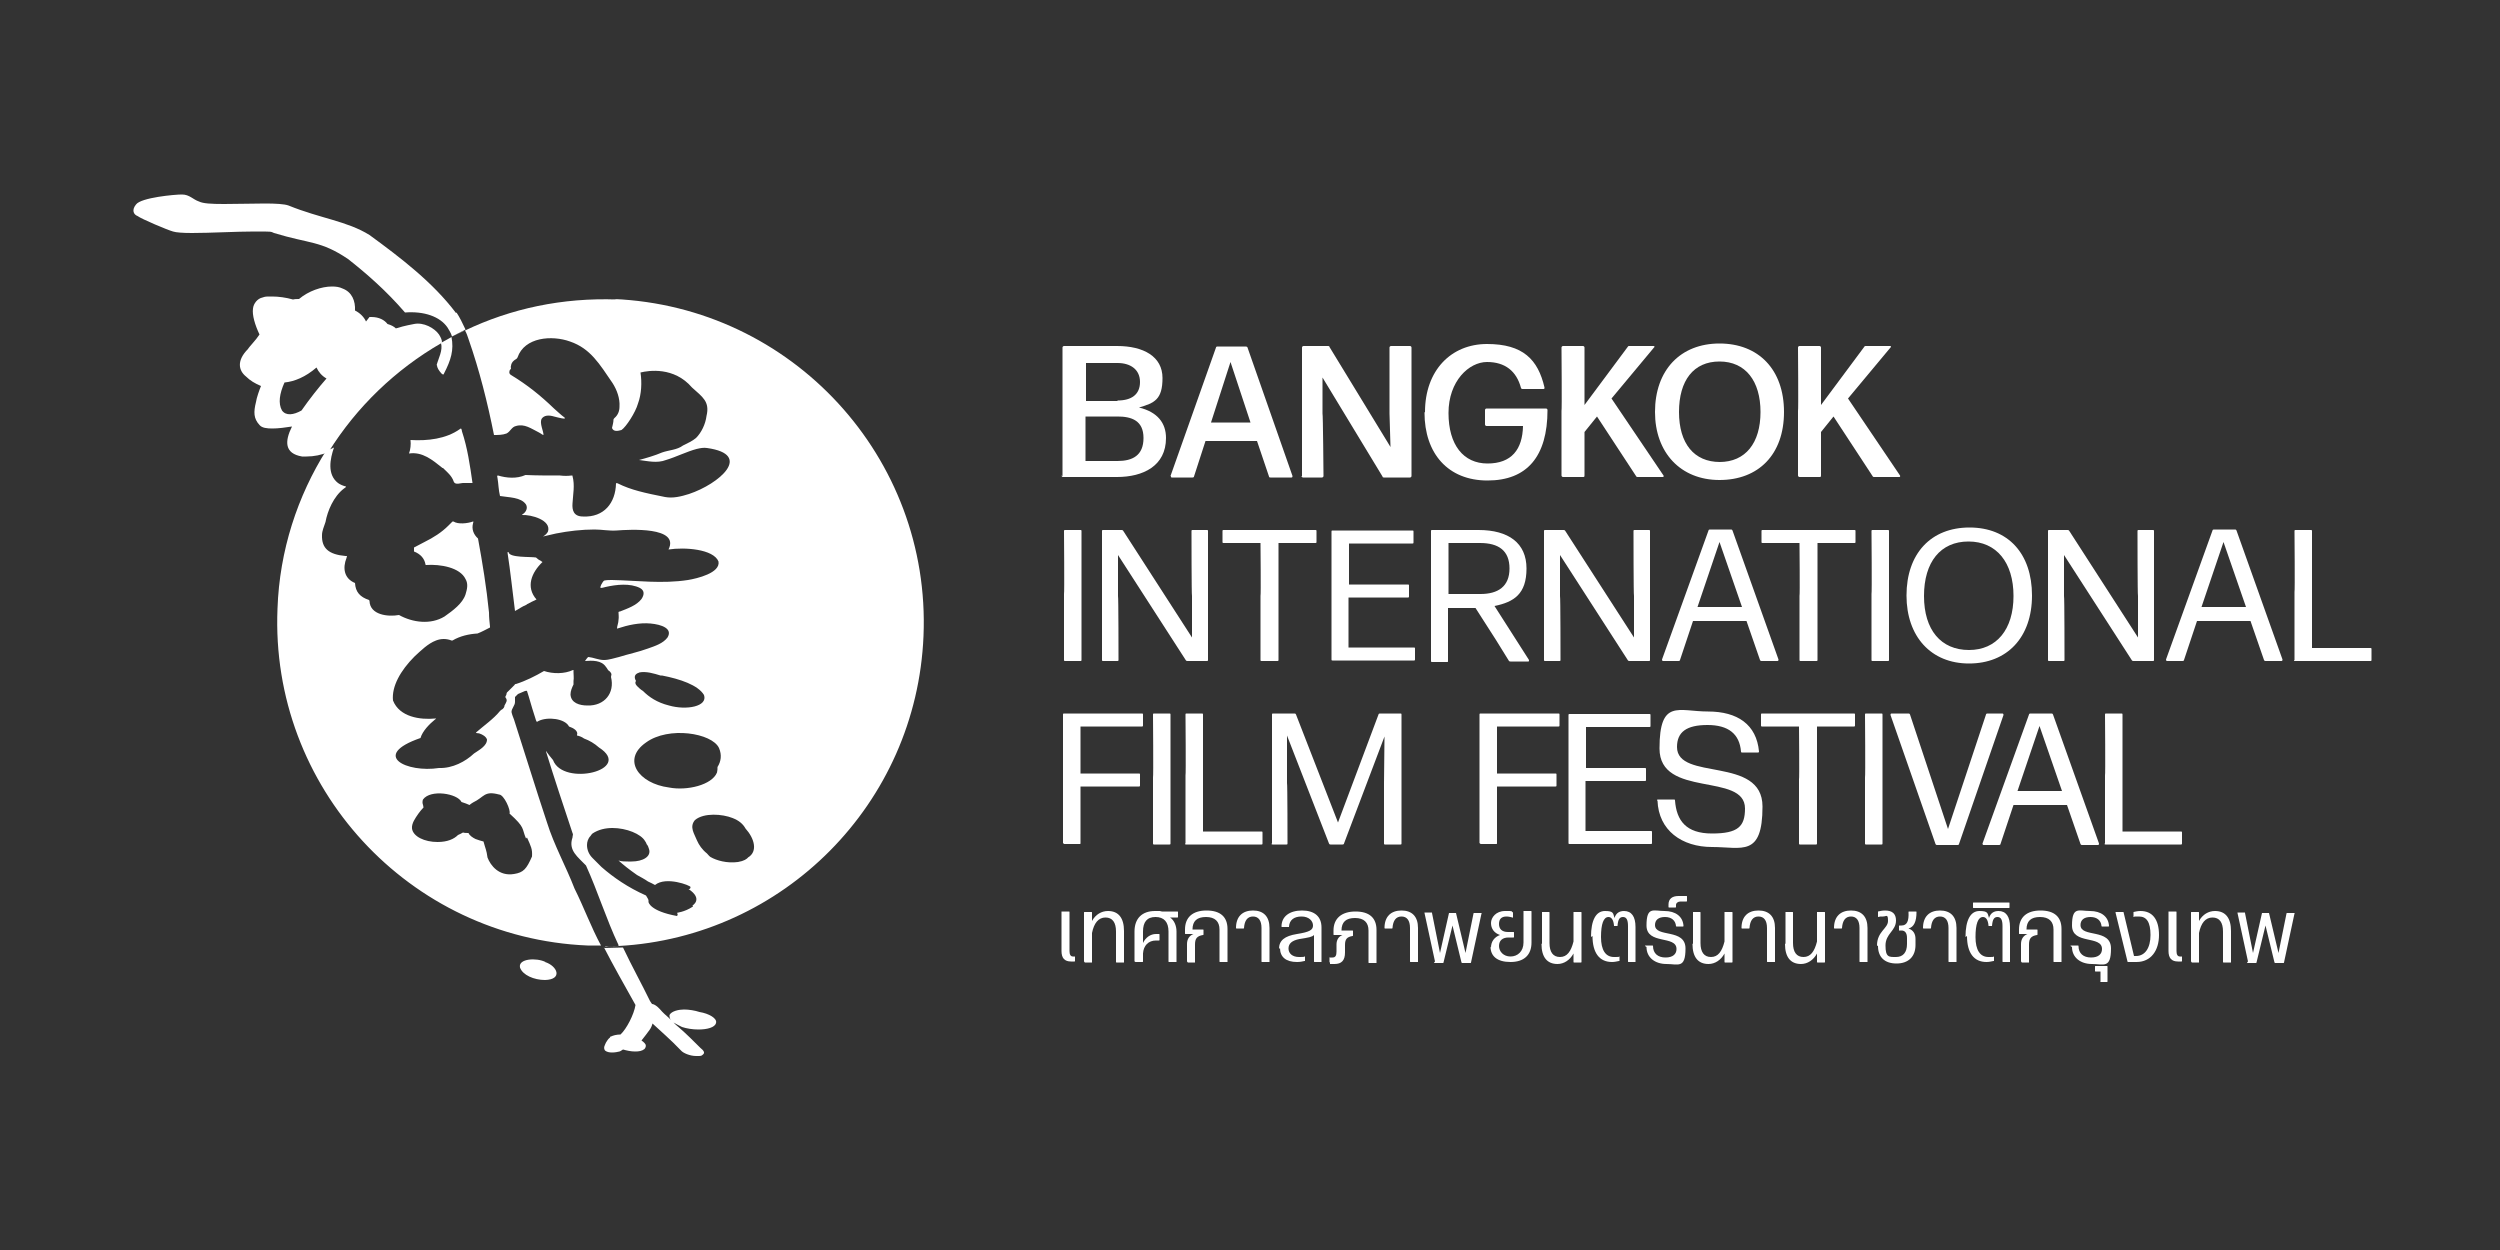<?xml version="1.0" encoding="UTF-8"?>
<svg id="Layer_1" xmlns="http://www.w3.org/2000/svg" version="1.1" viewBox="0 0 500 250">
  <rect x="0" y="0" width="500" height="250" fill="#333333" stroke="none"/>
  <!-- Generator: Adobe Illustrator 29.7.1, SVG Export Plug-In . SVG Version: 2.1.1 Build 8)  -->
  <defs>
    <style>
      .st0 {
        fill: #fff;
      }
    </style>
  </defs>
  <g>
    <path class="st0" d="M109.1,192.4c-1.8-.9-5.5-.7-5.1,1.1.5,1.5,2.8,2.5,5,2.5,3.6-.1,2.5-2.8,0-3.6Z"/>
    <g>
      <path class="st0" d="M88.6,93.6c.8.8,1.7,1.5,2.1,2.6.3,1,1.5.3,2.2.4.5,0,1.1,0,1.6,0-.5-3.5-1-7-2.1-10.3,0-.2-.1-.5-.2-.6,0,0-.1,0-.2.1-2.8,2-6.5,2.4-9.9,2.2h0c.1.9,0,1.9-.3,2.7,2.7-.4,4.7,1.3,6.7,2.9Z"/>
      <path class="st0" d="M87.4,73c0,.6.4,1.1.8,1.6.2.2.5.5.6.1,1.4-2.7,2-4.7,1.5-7.3,0,0,.1,0,.2-.1-.9.5-1.8,1-2.7,1.5.1,0,.3-.2.4-.2.4,1.5-.5,3-.9,4.5Z"/>
      <path class="st0" d="M105.3,120.9c.7-.4,1.4-.7,2-1-2.2-2.5-1-5.4,1.2-7.5,0,0-.2-.1-.3-.2-.4-.2-.7-.4-1-.7-1.1-.2-5.4.1-5.5-1.1h0s-.2,0-.2.1c.6,3.9,1,7.8,1.5,11.7.8-.4,1.2-.8,2.4-1.3Z"/>
      <path class="st0" d="M65.8,90.1s0,0,0,0c0,0,.1-.2.2-.3,0,0-.1.2-.2.3Z"/>
      <path class="st0" d="M123.4,59.9c-10.9-.4-21.2,1.8-30.4,6.2,0,0,0,0,0,0,.3.5.5,1.1.7,1.7,2.2,6.3,3.8,12.7,5.1,19.2.8,0,1.7,0,2.5-.3.8-.4,1-1.3,1.9-1.5,1.7-.5,3,.5,4.6,1.3.4.2.7.5.9.5,0,0,0,0,0,0,0-.8-.8-2.3-.4-3.2.5-.8,1.5-.8,2.5-.5.8.2,2.6.7,2.1.2-.7-.5-1.4-1.2-2.1-1.8-2.7-2.6-5.3-4.7-8.6-6.7-.3-.2-.4-.4-.3-.8,0-.2.3-.4.3-.5,0-.1-.1-.4,0-.5,0-.3.2-.8.6-1.1.2-.2.6-.3.7-.6,1.4-4.1,6.9-4.5,10.5-3.2,4.1,1.4,5.9,4.5,8.5,8.3.9,1.4,1.5,3.1,1.4,4.7,0,.9-.3,1.7-1,2.3,0,0-.2.2-.2.3,0,.6-.2,1.2-.3,1.7.3.8,1.2.6,1.9.4.9-.6,2.8-3.5,3.3-5.3.7-1.9.8-4.2.5-6.2,1.6-.4,6.7-1.2,10.3,3,2.1,1.9,3.6,2.8,2.9,5.7-.2,1.6-1,3.3-2.1,4.4-.7.6-1.8,1.1-2.6,1.5-1.2.9-2.8.9-4.2,1.4-1.4.6-3.1,1.1-4.6,1.5,1.7.2,3.6.7,5.4,0,2-.6,4.2-1.7,6.1-2.2.8-.2,1.5-.3,2.1-.2,9.3,1.3,2.4,7.2-3.6,9.2-1.6.5-3.2.9-4.8.6-4-.8-6.8-1.4-9.4-2.7-.1,0-.3-.2-.4,0-.1,3.9-2.4,6.8-6.6,6.6-1.9,0-2.2-1.3-2.1-2.6.1-1.9.5-3.6,0-5.5,0-.1,0-.1-.2-.1-.7.1-1.5.1-2.3,0-2.3,0-4.7,0-6.9-.1-1.8.8-3.8.6-5.5.1-.3,0-.1.3-.1.5.2,1.2.2,2.4.5,3.6,1.7.3,4.2.2,5.2,1.7.4.7,0,1.5-.6,1.9-.1.1-.3.2-.2.2,1.8-.1,5.9,1,5.2,3.3-.2.4-.5.7-1,1,0,0-.1,0,0,0,.8-.2,1.7-.4,2.6-.6,2.5-.5,5.2-.8,7.7-.8,1.5,0,2.9.3,4.4.2,2.6-.2,12.7-.8,10.4,3.8,3.2-.5,9-.1,10,2.4.4,2.3-4.3,3.4-6.1,3.7-5.2.8-10.2.1-15.2,0-.5,0-1,0-1.5.1-.1,0-.3.2-.4.4-.2.3-.3.5-.4.8,0,0,0,.2,0,.3.2,0,.7-.1,1-.2,2.2-.5,4.9-.8,6.9.2.9.5.9,1.3.3,2.2-1,1.3-2.8,1.9-4.3,2.5-.1,0-.2,0-.3.1,0,.5.1,1,0,1.6,0,.6-.3,1.2-.3,1.7h.1c2.1-.7,4.4-1.2,6.6-1,2.2.2,4.5,1,3.4,2.8-.9,1.2-2.5,1.7-3.9,2.2-1.9.7-3.9,1.1-5.8,1.7-.9.2-2,.6-3,.6-1.1,0-2.1-.5-3.1-.6-.2,0-.6.7-.7.8,1.4-.1,3.3-.2,4.2,1.2.2.2.3.5.5.7.2.1.4.3.5.5.2.3,0,.5,0,.8.8,3.2-1.3,5.8-4.7,5.7-1.6,0-3.3-.5-3.4-2.2,0-.7.3-1.4.6-2,0-.2,0-.5,0-.7.1-.6,0-1.2,0-1.8,0-.1,0-.3,0-.4,0,0,0,0-.1,0-1.7.8-4,.8-5.8.2-1.7,1-3.7,2-5.6,2.6-.2,0-.2,0-.3.2-.3.3-.9.9-1.2,1.2-.2.2-.4.3-.4.6,0,.3-.3.4-.2.7.5.6.1,1-.2,1.6,0,.3-.2.6-.5.8-.1,0-.3.2-.4.3-1.3,1.6-3.2,2.9-4.8,4.3,0,.2.5.1.7.2.6.2,1.3.6,1.5,1.2,0,1.3-1.6,2.1-2.6,2.8-1.7,1.6-4.3,3-7,2.9-6.4,1-13.8-2.5-3.7-6,.4-1.4,1.8-2.8,2.9-3.7.1-.1.4-.2.1-.2-3.1.3-7.2-.3-8.5-3.6-.3-2.8,1.5-6,4.3-8.8,1.3-1.2,2.7-2.6,4.3-3.2,1-.4,2.1-.4,3.1,0,0,0,.1,0,.2,0,1.5-.9,3.3-1.3,5-1.4.8-.3,1.7-.8,2.5-1.2,0,0,0-.1,0-.2-.1-.9-.2-1.8-.2-2.8-.5-5-1.3-9.9-2.2-14.8-.9-.8-1.3-1.9-1-3,0-.2.2-.4,0-.4-1.1.4-3,.6-3.9,0,0,0-.1,0-.2,0-.2.2-.5.5-.8.8-1.4,1.4-3,2.4-4.8,3.3-.7.4-1.4.7-2.1,1.1,0,0,0,.3,0,.4,0,.1,0,.3,0,.4,1.3.5,2.1,1.4,2.3,2.6,0,0,0,.1.1.1,2.9-.2,6.8.5,7.9,2.8.6,1,.3,2.1,0,3.1-.6,1.8-2.5,3.2-4.2,4.4-2.8,1.7-6.4,1.2-9.1-.3-2.2.4-5.8,0-5.9-2.8,0,0,0-.1-.1-.2-1.8-.6-2.7-1.6-2.8-3.4-2.2-.9-2.5-3-1.7-5,0-.1.1-.3.1-.4-.1,0-.2,0-.3,0-3.3-.3-4.8-1.5-4.7-4.2,0-.8.4-1.7.7-2.6.4-2.2,1.6-5.1,3.7-6.7.1-.1.4-.2.4-.4-.5-.1-1.2-.4-1.6-.7h0c-2.2-1.7-1.6-4.8-.8-7.1,0,0,0,0,0,0-.4.2-.8.4-1.2.5-.1,0-.4.2-.3,0-5.8,9.2-9.4,20.1-9.8,31.7-1.5,35.7,26.3,65.9,62,67.4,1,0,2.1,0,3.1,0-.1,0-.2,0-.4,0-2-3.7-3.4-7.6-5.3-11.4-1.7-4.4-4.1-8.7-5.5-13.2-2.3-6.9-4.4-13.8-6.6-20.6-.2-.5-.4-1-.5-1.5,0-.7.7-1.3.7-2,0-.3,0-.7,0-1,.1-.1.5-.5.6-.6.4-.2,1-.4,1.4-.6.2,0,.3-.1.4,0,.5,1.5.9,3.1,1.4,4.6.2.5.3,1.1.5,1.5.1.1.3,0,.4-.1,1.8-.9,5.3-.5,6.1,1.1.9.3,1.9.9,1.6,1.7,0,0,0,0,0,.1.5.1,1,.3,1.4.6,1.1.4,2.1,1,3,1.8,7,4.5-7.2,7.9-9.2,2.5-.5-.6-1-1.2-1.4-1.8,0,0,0,0,0,0,0,0,0,0,0,.1,1.7,5.5,3.5,10.9,5.3,16.3.2.3,0,.5,0,.9-.9,2.6,1.1,3.9,2.7,5.6h0c2.4,5.3,4,10.6,6.5,15.9,0,0,0,.2,0,.2,32.9-1.8,59.6-28.4,61-62,1.5-35.7-26.3-65.9-62-67.4ZM105.4,167.5c.8,1.8,1.1,2.3,1,3.8-1.1,2.5-1.7,3.2-3.6,3.5-3,.5-4.7-1.7-5.3-3.3-.2-1.5-.4-1.7-.8-3.2-.5-.1-1-.3-1.6-.5-.6-.3-1.2-.7-1.4-1.2-.4,0-.8,0-1.1-.1-.3.2-.6.3-1,.5-.8.8-2.1,1.4-4.1,1.4-2.6,0-4.9-1.1-5.1-2.7-.1-1,.6-2,1.3-3,.3-.4.6-.8,1-1.2,0-.2-.1-.5-.2-.9,0-.2,0-.5.1-.7,1.5-2.1,6.9-1.2,7.7.5.6.2,1.2.4,1.6.6.2-.2.4-.3.7-.5,2.3-1.1,2.2-2.4,5.2-1.6,1,0,2.4,3.2,2.1,3.8,3.2,2.9,2.4,2.9,3.3,5ZM143.8,149.6c.6,1.4.4,2.7-.3,3.8,0,.4,0,.7-.1,1.1-1,2.5-6,3.7-9.6,3-6.1-.8-9.5-5.6-4.6-9,4.5-3.3,13.2-1.9,14.6,1.1ZM127.8,134.5c1.4-.3,3,.2,4.3.6,0,0,.2,0,.3,0,3.6.7,7.2,1.9,8.4,3.9.8,2.3-3.5,3.1-7,2.1-2.4-.6-4-1.7-5.2-2.9-.5-.3-.9-.7-1.2-1-.4-.4-.4-.8-.2-1-.4-.7-.4-1.4.7-1.7ZM138.6,181.3c-1.8,1.2-3.3,1.2-3.2,1.3.3.3,0,.6,0,.6-5.5-1-5.7-2.8-5.7-2.8v-.3c0-.2-.2-.5-.5-1,0,0,0,0,0,0-3.6-1.6-6.5-3.6-8.9-5.7,0,0-1-1-1.8-1.8-.7-.7-1.1-1.6-1.1-2.6,0-.6.2-1.3.7-1.8.1-.2.3-.4.4-.5,1.2-.8,2.6-1.1,4-1.1,2.8,0,5.7,1.2,6.5,2.6.1.2.3.4.3.6.3.3.4.7.5,1,.5,1.5-1.2,2.5-3.5,2.5s-.3,0-.4,0c-.1,0-.2,0-.3,0-.6,0-1.3,0-1.9-.2,1,.9,2,1.7,3.7,2.9.7.4,1.5.8,2.2,1.3.5.2,1,.5,1.4.7,2.2-1.8,7.1.1,7.1.4,0,.5-.4.4-.4.4,3,2,.8,3.3.8,3.3ZM149.7,171.4c-.3.4-.9.8-2.1,1-2.2.3-4.3-.3-5.5-1-.3-.2-.5-.5-.7-.7-1-.8-1.6-1.7-2-2.6-.5-1.3-1.6-2.7-.4-4.1,1.8-1.5,5.5-1.2,7.5-.4,1.3.5,2.1,1.2,2.6,2.1,1.8,2,2.5,4.6.5,5.8Z"/>
      <path class="st0" d="M92.6,66.2c-.7.4-1.4.7-2.1,1.1.8-.4,1.6-.8,2.4-1.2,0,0-.2,0-.3.1Z"/>
      <path class="st0" d="M87.9,68.7c-1,.5-2,1.2-3,1.8-6.6,4.4-12.3,9.9-16.9,16.3-.7,1-1.4,2-2,3,5.5-8.7,13-15.9,21.9-21.2Z"/>
      <path class="st0" d="M121.1,189.3c1,.1,2.1,0,3.1,0,0,0,.1,0,.1,0,0,0,0,0,0,0-1.1,0-2.2,0-3.3.1Z"/>
    </g>
    <path class="st0" d="M88.4,68.5c0-.6-.3-1.1-.6-1.6-.9-1.3-3.1-2.5-5-2.1,0,0-2.2.4-3.3.8,0,0-.2,0-.3.1-.4-.4-1-.7-1.7-.9-.6-.8-1.7-1.4-3.2-1.4s-.2,0-.4,0c0,0-.7.9-.7.9-.4-.9-1.2-1.7-2.2-2.2.1-1.9-.6-3.7-2.5-4.4-.6-.3-1.3-.4-2.1-.4-2.1,0-4.7.9-6.6,2.5-.4,0-.8,0-1.2.1-1.4-.4-2.9-.6-4.2-.6s-1.3,0-1.9.2c-1,.2-1.8,1.2-1.9,2.2-.2,1.3.4,3.3,1.3,5.2-.4.6-.8,1.1-1.5,1.9,0,0-.8.9-.8,1-2.3,2.3-1.9,4.3-.4,5.5.8.8,1.8,1.4,3,1.9-.3.7-.9,2.4-1,3.2-.5,2-.5,3.3.7,4.6.5.6,1.5.7,2.6.7s2.7-.2,3.9-.4c-1.5,3-1.5,5.4,2,6,.3,0,.6,0,.9,0,1.5,0,3-.3,4.4-.9,5.6-9,13.4-16.5,22.6-21.8ZM60.3,82.1c-1.6.9-3.1,1.1-3.9,0-.8-1.4-.5-3.4.5-5.6,2-.2,4.2-1.1,6.4-3,.4.9,1.1,1.7,2,2.2-1.5,1.7-3.4,4.1-5,6.4Z"/>
    <path class="st0" d="M91.2,62.6c-4.6-6.1-11-11-17.3-15.6-4.5-2.8-9.8-3.3-16.2-5.9-.8-.3-2.6-.4-4.7-.4s-5.6.1-8.2.1-4.2-.1-5-.5c-1.2-.4-1.9-1.4-3.4-1.4h-.1c-1.3,0-8.1.6-9.1,2-.9,1.1-.5,2,.3,2.3.8.6,6,2.8,7.1,3.1.6.2,2,.3,3.8.3,3.6,0,8.9-.3,12.5-.3s3.2,0,3.9.3c7.2,2.2,9.3,1.5,14.8,5.2,3.7,2.9,7.7,6.4,11.4,10.7,3.8-.3,7,.8,8.5,3,.3.5.7,1.1.9,1.8.9-.5,1.8-.9,2.7-1.4-.6-1.3-1.2-2.5-1.8-3.4Z"/>
    <path class="st0" d="M120.7,189.3c2,3.9,4,7.4,6.4,11.7-.3,1.9-1.8,4.8-3,5.9h0c-.8,0-1.5.2-1.9.4,0,0,0,0,0,0,0,0,0,0,0,0,0,0,0,0-.1,0,0,0-.1.1-.1.2-.4.3-.6.7-.8,1-.2.5-.6,1-.2,1.6.7.6,2.1.4,2.9.2.3-.1.5-.3.7-.4.7.2,1.6.4,2.4.4s1.4-.1,1.9-.5c.4-.5.3-.9,0-1.2,0,0,0,0,0,0,0,0,0,0,0,0-.2-.2-.3-.3-.6-.5.5-.6,1.3-1.7,1.6-2.1.3-.4.5-.9.6-1.3,1.7,1.6,3.5,3.1,5.7,5.4.4.5,1.8,1.1,3,1.1s1,0,1.4-.3c.5-.4,0-.9-.5-1.3-1.4-1.4-2.8-2.8-4.3-4.1-.5-.4-.8-.7-1.1-1,.5.3,1.1.6,1.7.9.9.3,2.1.5,3.3.5,1.7,0,3.3-.4,3.5-1.3,0,0,0,0,0,0,0,0,0,0,0,0,.3-.9-1.4-1.9-3.3-2.2-.9-.3-2.1-.5-3.1-.5s-2.5.3-2.9,1.1c0,.3,0,.7.3,1-.3-.3-.7-.7-1.3-1.2-.7-.6-1.1-1.4-2.1-1.9-.1,0-.2-.1-.4-.1-.1-.2-.3-.4-.4-.6-1.6-3.3-3.6-6.9-5.4-10.7-1.2,0-2.5.1-3.7.1Z"/>
  </g>
  <g>
    <g>
      <path class="st0" d="M212.5,95.2v-13.1c0,0,0-12.6,0-12.6,0-.1.1-.3.3-.3h10.6c5.3,0,9.1,2.1,9.1,6.4s-1.6,5-4.7,5.9c3.7.9,5.4,3.1,5.4,6.1,0,5.6-4.6,7.8-9.8,7.8h-10.8c-.1,0-.3-.1-.3-.3ZM223.5,80.1c2.8,0,4.5-1.2,4.5-3.7s-1.9-3.8-4.5-3.8h-6.3v7.6c0,0,6.3,0,6.3,0ZM217.2,92.2h6.3c3,0,5.2-1.1,5.2-4.6s-2.4-4.3-5.2-4.3h-6.4v8.9Z"/>
      <path class="st0" d="M234.1,95.2l9.1-25.7c0-.1.1-.2.3-.2h5.7c.1,0,.3.1.3.2l9,25.7c0,.1,0,.3-.2.3h-4.2c-.1,0-.3,0-.3-.2l-2.4-7.1h-10.3l-2.3,7.1c0,.1-.1.2-.3.2h-4.1c-.2,0-.3-.1-.2-.3ZM250.1,84.5l-4-12.1-3.9,12.1h7.9Z"/>
      <path class="st0" d="M260.4,95.2v-13c0,0,0-12.7,0-12.7,0-.1.1-.3.3-.3h4.9c.1,0,.3,0,.3.2l12.2,20-.2-6.7v-13.2c0-.1.1-.3.3-.3h3.8c.1,0,.3.1.3.3v12.7c0,0,0,13,0,13,0,.1-.1.3-.3.3h-5.2c-.1,0-.3,0-.3-.2l-12-19.8v7.2c.1,0,.2,12.5.2,12.5,0,.1-.1.3-.3.3h-3.8c-.1,0-.3-.1-.3-.3Z"/>
      <path class="st0" d="M285,82.4c0-8.3,5.2-13.6,12.4-13.6s10.2,3.1,11.5,8.7c0,.2,0,.3-.2.3h-4.2c-.1,0-.2,0-.3-.2-.9-3.4-3.2-5.2-6.8-5.2s-7.7,3.8-7.7,10.2,3,10.1,7.8,10.1,7-2.8,7.1-7.5h-7.3c-.1,0-.3-.1-.3-.3v-2.9c0-.1.1-.3.3-.3h11.9c.1,0,.3.1.3.3,0,9.3-4.1,14.1-12,14.1s-12.6-5.4-12.6-13.6Z"/>
      <path class="st0" d="M312.3,95.2v-13c.1,0,0-12.7,0-12.7,0-.1.1-.3.3-.3h4c.1,0,.3.1.3.3v11.5s8.7-11.7,8.7-11.7c0-.1.2-.1.3-.1h4.8c.2,0,.3.2.1.3l-8.5,10.2,10.4,15.4c.1.1,0,.3-.1.3h-5.1c-.1,0-.2,0-.3-.2l-7.8-11.9-2.5,3.1v8.7c0,.1,0,.3-.2.3h-4.1c-.1,0-.3-.1-.3-.3Z"/>
      <path class="st0" d="M331,82.4c0-8.4,5.1-13.7,12.9-13.7s12.9,5.2,12.9,13.7-5.1,13.6-12.9,13.6-12.9-5.5-12.9-13.6ZM343.9,92.4c5.2,0,8.2-3.8,8.2-10s-3-10.1-8.2-10.1-8.1,3.8-8.1,10.1,3,10,8.2,10Z"/>
      <path class="st0" d="M359.6,95.2v-13c.1,0,0-12.7,0-12.7,0-.1.1-.3.3-.3h4c.1,0,.3.1.3.3v11.5s8.7-11.7,8.7-11.7c0-.1.2-.1.3-.1h4.8c.2,0,.3.2.1.3l-8.5,10.2,10.4,15.4c.1.1,0,.3-.1.3h-5.1c-.1,0-.2,0-.3-.2l-7.8-11.9-2.5,3.1v8.7c0,.1,0,.3-.2.3h-4.1c-.1,0-.3-.1-.3-.3Z"/>
      <path class="st0" d="M212.8,132v-13.2c.1,0,0-12.6,0-12.6,0-.1,0-.2.2-.2h3.1c.1,0,.2,0,.2.2v12.6c0,0,0,13.2,0,13.2,0,.1,0,.2-.2.2h-3.1c-.1,0-.2,0-.2-.2Z"/>
      <path class="st0" d="M220.4,132v-13.1c0,0,0-12.7,0-12.7,0-.1,0-.2.2-.2h3.7c.1,0,.2,0,.3.1l13.8,21.4v-8.3c-.1,0-.1-13-.1-13,0-.1,0-.2.2-.2h2.9c.1,0,.2,0,.2.2v12.7c0,0,0,13.1,0,13.1,0,.1,0,.2-.2.2h-3.9c-.1,0-.2,0-.3-.1l-13.6-21.1v8.2c.1,0,.1,12.8.1,12.8,0,.1,0,.2-.2.2h-2.9c-.1,0-.2,0-.2-.2Z"/>
      <path class="st0" d="M252.1,132v-12.8c.1,0,0-10.6,0-10.6h-7.4c-.1,0-.2,0-.2-.2v-2.2c0-.1,0-.2.2-.2h18.4c.1,0,.2,0,.2.2v2.2c0,.1,0,.2-.2.2h-7.4v10.6c0,0,0,12.8,0,12.8,0,.1,0,.2-.2.2h-3.2c-.1,0-.2,0-.2-.2Z"/>
      <path class="st0" d="M266.3,132v-13.3c0,0,0-12.4,0-12.4,0-.1,0-.2.2-.2h16c.1,0,.2,0,.2.2v2.2c0,.1,0,.2-.2.2h-12.7v8.2c0,0,11.8,0,11.8,0,.1,0,.2,0,.2.2v2.2c0,.1,0,.2-.2.2h-11.9v10h13.1c.1,0,.2,0,.2.2v2.2c0,.1,0,.2-.2.2h-16.3c-.1,0-.2,0-.2-.2Z"/>
      <path class="st0" d="M286.2,132v-13.3c0,0,0-12.5,0-12.5,0-.1,0-.2.2-.2h9.3c6,0,9.6,2.6,9.6,7.7s-2.5,6.7-6.4,7.5l6.9,10.8c0,.1,0,.3-.1.3h-3.6c-.1,0-.2,0-.3-.1l-2.6-4.2-4.1-6.4h-5.5v10.6c0,.1,0,.2-.1.2h-3.1c-.1,0-.2,0-.2-.2ZM296.1,118.8c3.5,0,5.8-1.5,5.8-5.1s-2.2-5.1-5.9-5.1h-6.3v10.2c0,0,6.3,0,6.3,0Z"/>
      <path class="st0" d="M308.8,132v-13.1c0,0,0-12.7,0-12.7,0-.1,0-.2.2-.2h3.7c.1,0,.2,0,.3.1l13.8,21.4v-8.3c-.1,0-.1-13-.1-13,0-.1,0-.2.2-.2h2.9c.1,0,.2,0,.2.2v12.7c0,0,0,13.1,0,13.1,0,.1,0,.2-.2.2h-3.9c-.1,0-.2,0-.3-.1l-13.6-21.1v8.2c.1,0,.1,12.8.1,12.8,0,.1,0,.2-.2.2h-2.9c-.1,0-.2,0-.2-.2Z"/>
      <path class="st0" d="M332.4,131.9l9.3-25.8c0-.1.1-.2.3-.2h4.2c.1,0,.2,0,.3.2l9.2,25.8c0,.1,0,.3-.2.3h-3.2c-.1,0-.2,0-.3-.2l-2.7-7.8h-10.7l-2.6,7.8c0,.1-.1.2-.3.2h-3.1c-.1,0-.2-.1-.2-.3ZM348.4,121.4l-4.5-13-4.4,13h8.8Z"/>
      <path class="st0" d="M359.9,132v-12.8c.1,0,0-10.6,0-10.6h-7.4c-.1,0-.2,0-.2-.2v-2.2c0-.1,0-.2.2-.2h18.4c.1,0,.2,0,.2.2v2.2c0,.1,0,.2-.2.2h-7.4v10.6c0,0,0,12.8,0,12.8,0,.1,0,.2-.2.2h-3.2c-.1,0-.2,0-.2-.2Z"/>
      <path class="st0" d="M374.3,132v-13.2c.1,0,0-12.6,0-12.6,0-.1,0-.2.2-.2h3.1c.1,0,.2,0,.2.2v12.6c0,0,0,13.2,0,13.2,0,.1,0,.2-.2.2h-3.1c-.1,0-.2,0-.2-.2Z"/>
      <path class="st0" d="M381.3,119.1c0-8.4,4.9-13.6,12.6-13.6s12.5,5.2,12.5,13.6-5,13.6-12.6,13.6-12.5-5.4-12.5-13.6ZM393.8,130c5.5,0,8.9-4.1,8.9-10.8s-3.4-10.9-9-10.9-8.9,4.1-8.9,10.9,3.4,10.8,9,10.8Z"/>
      <path class="st0" d="M409.6,132v-13.1c0,0,0-12.7,0-12.7,0-.1,0-.2.2-.2h3.7c.1,0,.2,0,.3.1l13.8,21.4v-8.3c-.1,0-.1-13-.1-13,0-.1,0-.2.2-.2h2.9c.1,0,.2,0,.2.2v12.7c0,0,0,13.1,0,13.1,0,.1,0,.2-.2.2h-3.9c-.1,0-.2,0-.3-.1l-13.6-21.1v8.2c.1,0,.1,12.8.1,12.8,0,.1,0,.2-.2.2h-2.9c-.1,0-.2,0-.2-.2Z"/>
      <path class="st0" d="M433.2,131.9l9.3-25.8c0-.1.1-.2.3-.2h4.2c.1,0,.2,0,.3.2l9.2,25.8c0,.1,0,.3-.2.3h-3.2c-.1,0-.2,0-.3-.2l-2.7-7.8h-10.7l-2.6,7.8c0,.1-.1.2-.3.2h-3.1c-.1,0-.2-.1-.2-.3ZM449.2,121.4l-4.5-13-4.4,13h8.8Z"/>
      <path class="st0" d="M458.9,132v-13.6c.1,0,0-12.2,0-12.2,0-.1,0-.2.2-.2h3.1c.1,0,.2,0,.2.2v12.1c0,0,0,11.3,0,11.3h11.7c.1,0,.2,0,.2.2v2.2c0,.1,0,.2-.2.2h-15.1c-.1,0-.2,0-.2-.2Z"/>
      <path class="st0" d="M212.6,168.7v-12.9c0,0,0-12.9,0-12.9,0-.1,0-.2.2-.2h15.6c.1,0,.2,0,.2.2v2.2c0,.1,0,.2-.2.2h-12.3v9.4c0,0,11.7,0,11.7,0,.1,0,.2,0,.2.2v2.2c0,.1,0,.2-.2.2h-11.7v11.3c0,.1,0,.2-.1.2h-3.1c-.1,0-.2,0-.2-.2Z"/>
      <path class="st0" d="M230.6,168.7v-13.2c.1,0,0-12.6,0-12.6,0-.1,0-.2.2-.2h3.1c.1,0,.2,0,.2.2v12.6c0,0,0,13.2,0,13.2,0,.1,0,.2-.2.2h-3.1c-.1,0-.2,0-.2-.2Z"/>
      <path class="st0" d="M237.1,168.7v-13.6c.1,0,0-12.2,0-12.2,0-.1,0-.2.2-.2h3.1c.1,0,.2,0,.2.2v12.1c0,0,0,11.3,0,11.3h11.7c.1,0,.2,0,.2.2v2.2c0,.1,0,.2-.2.2h-15.1c-.1,0-.2,0-.2-.2Z"/>
      <path class="st0" d="M254.4,168.7v-12.6c0,0,0-13.2,0-13.2,0-.1,0-.2.2-.2h4.3c.1,0,.2,0,.3.2l8.4,21.6,8.1-21.6c0-.1.1-.2.3-.2h4.1c.1,0,.2,0,.2.2v13.2c0,0,0,12.6,0,12.6,0,.1,0,.2-.2.2h-3.1c-.1,0-.2,0-.2-.2v-12.1s.1-9.3.1-9.3l-8.1,21.4c0,.1-.1.2-.3.2h-2.4c-.1,0-.2,0-.3-.2l-8.4-21.6v9.5c.1,0,.1,12.1.1,12.1,0,.1,0,.2-.2.2h-2.8c-.1,0-.2,0-.2-.2Z"/>
      <path class="st0" d="M295.9,168.7v-12.9c0,0,0-12.9,0-12.9,0-.1,0-.2.2-.2h15.6c.1,0,.2,0,.2.2v2.2c0,.1,0,.2-.2.2h-12.3v9.4c0,0,11.7,0,11.7,0,.1,0,.2,0,.2.2v2.2c0,.1,0,.2-.2.2h-11.7v11.3c0,.1,0,.2-.1.2h-3.1c-.1,0-.2,0-.2-.2Z"/>
      <path class="st0" d="M313.7,168.7v-13.3c0,0,0-12.4,0-12.4,0-.1,0-.2.2-.2h16c.1,0,.2,0,.2.2v2.2c0,.1,0,.2-.2.2h-12.7v8.2c0,0,11.8,0,11.8,0,.1,0,.2,0,.2.2v2.2c0,.1,0,.2-.2.2h-11.9v10h13.1c.1,0,.2,0,.2.2v2.2c0,.1,0,.2-.2.2h-16.3c-.1,0-.2,0-.2-.2Z"/>
      <path class="st0" d="M331.4,160.1c0-.1,0-.2.2-.2h3.2c.1,0,.2,0,.2.2.3,4,2.2,6.6,7.4,6.6s6.6-1.4,6.6-5c0-7.3-17.1-2-17.1-12s3.8-7.4,9.7-7.4,9.7,2.6,10.2,8c0,.1,0,.2-.2.2h-3.2c-.1,0-.2,0-.2-.2-.3-3.5-2.5-5.3-6.7-5.3s-6.1,1.4-6.1,4.4c0,6.9,17.1,1.7,17.1,11.9s-4.1,8.1-10.1,8.1-10.7-3.3-10.9-9.3Z"/>
      <path class="st0" d="M359.8,168.7v-12.8c.1,0,0-10.6,0-10.6h-7.4c-.1,0-.2,0-.2-.2v-2.2c0-.1,0-.2.2-.2h18.4c.1,0,.2,0,.2.2v2.2c0,.1,0,.2-.2.2h-7.4v10.6c0,0,0,12.8,0,12.8,0,.1,0,.2-.2.2h-3.2c-.1,0-.2,0-.2-.2Z"/>
      <path class="st0" d="M373,168.7v-13.2c.1,0,0-12.6,0-12.6,0-.1,0-.2.2-.2h3.1c.1,0,.2,0,.2.2v12.6c0,0,0,13.2,0,13.2,0,.1,0,.2-.2.2h-3.1c-.1,0-.2,0-.2-.2Z"/>
      <path class="st0" d="M378.3,142.7h3.4c.1,0,.2,0,.3.2l7.6,22.9,7.6-22.9c0-.1.1-.2.3-.2h3c.1,0,.2.1.2.3l-8.9,25.8c0,.1-.1.2-.3.2h-4.1c-.1,0-.2,0-.3-.2l-9-25.8c0-.1,0-.3.2-.3Z"/>
      <path class="st0" d="M396.5,168.7l9.3-25.8c0-.1.1-.2.3-.2h4.2c.1,0,.2,0,.3.2l9.2,25.8c0,.1,0,.3-.2.3h-3.2c-.1,0-.2,0-.3-.2l-2.7-7.8h-10.7l-2.6,7.8c0,.1-.1.2-.3.2h-3.1c-.1,0-.2-.1-.2-.3ZM412.4,158.2l-4.5-13-4.4,13h8.8Z"/>
      <path class="st0" d="M421,168.7v-13.6c.1,0,0-12.2,0-12.2,0-.1,0-.2.2-.2h3.1c.1,0,.2,0,.2.2v12.1c0,0,0,11.3,0,11.3h11.7c.1,0,.2,0,.2.2v2.2c0,.1,0,.2-.2.2h-15.1c-.1,0-.2,0-.2-.2Z"/>
    </g>
    <g>
      <path class="st0" d="M212.3,190.4v-8c0,0,0-.1,0-.1h1.5c0,0,.1,0,.1.1v4.9s0,2.9,0,2.9c0,.7.2,1.1.7,1.1s.2,0,.3,0c0,0,.1,0,.1,0v.9c0,0,0,.1-.1.1-.2,0-.5,0-.7,0-1.3,0-1.9-.7-1.9-2.1Z"/>
      <path class="st0" d="M216.8,192.3v-4.4s0-5.4,0-5.4c0,0,0-.1.1-.1h1.4c0,0,.1,0,.1.1v1.7c.7-1.3,1.9-2,3.2-2,2.1,0,3.2,1.4,3.2,4v6.2c0,0,0,.1,0,.1h-1.5c0,0-.1,0-.1-.1v-4.2s0-1.9,0-1.9c0-1.8-.7-2.8-2.1-2.8s-2.3,1.1-2.7,3.1v5.8c0,0,0,.1,0,.1h-1.4c0,0-.1,0-.1-.1Z"/>
      <path class="st0" d="M226.9,192.3v-4.2s0-1.8,0-1.8c0-2.6,1.5-4.1,4.1-4.1s.8,0,1.1.1h3.4c0,0,.1,0,.1.1v1c0,0,0,.1-.1.1h-1.5c.8.5,1.3,1.6,1.3,2.8v6c0,0,0,.1,0,.1h-1.5c0,0-.1,0-.1-.1v-4.2s0-1.8,0-1.8c0-1.9-.9-2.9-2.6-2.9s-2.5,1-2.5,2.9v2.3c.5-1.1,1.5-1.8,2.6-1.8s.4,0,.6,0c0,0,.1,0,.1.1v1.1c0,0,0,.1-.1.1-.2,0-.3,0-.6,0-1.5,0-2.5,1-2.6,2.6v1.6c0,0,0,.1-.1.1h-1.4c0,0-.1,0-.1-.1Z"/>
      <path class="st0" d="M237.4,192.3v-3.5c0-1,.5-1.7,1.3-2h-1.6c0,0-.1,0-.1-.1v-.8c0-2.4,1.5-3.8,4.3-3.8s4.2,1.3,4.2,3.7v6.5c0,0,0,.1,0,.1h-1.5c0,0-.1,0-.1-.1v-4s0-2.4,0-2.4c0-1.6-.9-2.5-2.7-2.5s-2.7.8-2.7,2.5h2.1c0,0,.1,0,.1.1v.9c0,0,0,.1-.1.1-1.2.2-1.6.7-1.6,1.9v3.5c0,0,0,.1,0,.1h-1.4c0,0-.1,0-.1-.1Z"/>
      <path class="st0" d="M252.3,192.3v-3.9s0-2.8,0-2.8c0-1.5-.6-2.3-1.7-2.3s-1.7.8-1.8,2.3c0,0,0,.1-.1.1h-1.4c0,0-.1,0-.1-.1,0-2.3,1.3-3.5,3.4-3.5s3.3,1.2,3.3,3.5v6.7c0,0,0,.1,0,.1h-1.5c0,0-.1,0-.1-.1Z"/>
      <path class="st0" d="M255.8,189.8c0-1.7,1.1-2.6,3.6-3,2.5-.4,3.2-.8,3.2-1.7s-.8-1.8-2.3-1.8-2.4.7-2.5,2c0,0,0,0,0,.1s0,0,0,0h-1.4c0,0-.1,0-.1-.1,0-2,1.6-3.2,4.1-3.2s3.9,1.2,3.9,3.4v6.8c0,0,0,.1,0,.1h-1.4c0,0-.1,0-.1-.1v-4.2s0-1.1,0-1.1c-.4.4-1,.5-2.9.8-1.5.3-2.2.9-2.2,1.9s.8,1.7,2.1,1.7.7,0,1.1-.1c0,0,.1,0,.1,0v.9s0,0,0,0c0,0,0,0-.1,0-.4.1-.9.2-1.5.2-2.2,0-3.4-1-3.4-2.8Z"/>
      <path class="st0" d="M266,192.5c0,0-.1,0-.1-.1v-.9c0,0,0-.1.1,0,.2,0,.4,0,.5,0,.6,0,.8-.4.8-1.2v-1.4c0-.9.4-1.6,1.2-1.9h-1.7c0,0-.1,0-.1-.1v-.8c0-2.4,1.6-3.8,4.4-3.8s4.2,1.3,4.2,3.7v6.5c0,0,0,.1,0,.1h-1.5c0,0-.1,0-.1-.1v-4s0-2.4,0-2.4c0-1.6-.9-2.5-2.7-2.5s-2.7.8-2.7,2.5h2.2c0,0,.1,0,.1.1v.9c0,0,0,.1-.1.1-1.1.2-1.5.6-1.5,1.8v1.5c0,1.6-.7,2.3-2.1,2.3s-.6,0-.9,0Z"/>
      <path class="st0" d="M282,192.3v-3.9s0-2.8,0-2.8c0-1.5-.6-2.3-1.7-2.3s-1.7.8-1.8,2.3c0,0,0,.1-.1.1h-1.4c0,0-.1,0-.1-.1,0-2.3,1.3-3.5,3.4-3.5s3.3,1.2,3.3,3.5v6.7c0,0,0,.1,0,.1h-1.5c0,0-.1,0-.1-.1Z"/>
      <path class="st0" d="M287,192.3l-2.1-9.7s0,0,0-.1c0,0,0,0,0,0h1.5s0,0,0,.1l1.6,8,1.8-8c0,0,0,0,.1,0h1.2c0,0,0,0,.1,0l1.9,8,1.6-7.9c0,0,0-.1.1-.1h1.5c0,0,.1,0,0,.1l-2.1,9.8c0,0,0,.1-.1.1h-1.7c0,0,0,0-.1-.1l-1.8-7.4-1.8,7.4c0,0,0,.1-.1.1h-1.7c0,0,0,0-.1-.1Z"/>
      <path class="st0" d="M298.2,189.5c0-1.2.7-2.1,1.8-2.5-1.2-.4-1.8-1.3-1.8-2.4s1-2.4,2.8-2.4,1.1,0,1.6.3c0,0,0,0,0,.1v.9c0,0,0,.1-.1,0-.4-.1-.8-.2-1.2-.2-1,0-1.5.5-1.5,1.5s.6,1.6,1.8,1.6h1.1c0,0,.1,0,.1.1v.9c0,0,0,.1-.1.1h-1c-1.2,0-1.9.6-1.9,1.7s.9,2.1,2.3,2.1,2.6-1,2.6-2.8v-6.2c0,0,0-.1,0-.1h1.5c0,0,.1,0,.1.1v4.2s0,2,0,2c0,2.5-1.5,3.9-4.2,3.9s-4-1.2-4-3.1Z"/>
      <path class="st0" d="M308.4,188.7v-6.2c0,0,0-.1,0-.1h1.4c0,0,.1,0,.1.1v4.2s0,1.9,0,1.9c0,1.8.7,2.8,2.1,2.8s2.2-1.1,2.7-3.1v-5.8c0,0,0-.1,0-.1h1.5c0,0,.1,0,.1.1v4.5s0,5.4,0,5.4c0,0,0,.1-.1.1h-1.4c0,0-.1,0-.1-.1v-1.7c-.7,1.3-1.9,2.1-3.2,2.1-2.1,0-3.2-1.4-3.2-4Z"/>
      <path class="st0" d="M318.2,187.4c0-3.4,1-5.2,2.8-5.2s1.6.5,1.9,1.4c.3-1,1-1.4,1.9-1.4,1.5,0,2.3,1.1,2.3,3.2v6.9c0,0,0,.1,0,.1h-1.4c0,0-.1,0-.1-.1v-4.2s0-2.9,0-2.9c0-1.2-.3-1.8-1-1.8s-1,.5-1.1,1.8c0,0,0,0,0,0h-.7s0,0,0,0c0,0,0,0,0-.1-.1-1.1-.5-1.7-1.1-1.7-1,0-1.5,1.4-1.5,4s.9,4,2.6,4,.7,0,1-.1c0,0,.1,0,.1,0v.9s0,0,0,0c0,0,0,0-.1,0-.5.1-.9.2-1.4.2-2.5,0-3.9-1.8-3.9-5.2Z"/>
      <path class="st0" d="M329,189.2c0,0,0-.1.1-.1h1.4c0,0,.1,0,.1.1,0,1.5,1,2.3,2.5,2.3s2.2-.7,2.2-1.7c0-2.8-6-.8-6-4.7s1.4-2.9,3.6-2.9,3.7,1.1,3.8,3c0,0,0,.1-.1.1h-1.3c0,0-.1,0-.1-.1-.1-1.1-.9-1.8-2.2-1.8s-2,.6-2,1.6c0,2.6,6.1.6,6.1,4.7s-1.5,3.1-3.8,3.1-4-1.3-4-3.4Z"/>
      <path class="st0" d="M333.7,181.5v-.6c0-1.1.7-1.7,2-1.7h1.6c0,0,.1,0,.1.1v.9c0,0,0,.1-.1.1h-1.2c-.5,0-.9.3-.9.7v.4c0,0,0,.1-.1.1h-1.3c0,0-.1,0-.1-.1Z"/>
      <path class="st0" d="M338.6,188.7v-6.2c0,0,0-.1,0-.1h1.4c0,0,.1,0,.1.1v4.2s0,1.9,0,1.9c0,1.8.7,2.8,2.1,2.8s2.2-1.1,2.7-3.1v-5.8c0,0,0-.1,0-.1h1.5c0,0,.1,0,.1.1v4.5s0,5.4,0,5.4c0,0,0,.1-.1.1h-1.4c0,0-.1,0-.1-.1v-1.7c-.7,1.3-1.9,2.1-3.2,2.1-2.1,0-3.2-1.4-3.2-4Z"/>
      <path class="st0" d="M353.4,192.3v-3.9s0-2.8,0-2.8c0-1.5-.6-2.3-1.7-2.3s-1.7.8-1.8,2.3c0,0,0,.1-.1.1h-1.4c0,0-.1,0-.1-.1,0-2.3,1.3-3.5,3.4-3.5s3.3,1.2,3.3,3.5v6.7c0,0,0,.1,0,.1h-1.5c0,0-.1,0-.1-.1Z"/>
      <path class="st0" d="M357.1,188.7v-6.2c0,0,0-.1,0-.1h1.4c0,0,.1,0,.1.1v4.2s0,1.9,0,1.9c0,1.8.7,2.8,2.1,2.8s2.2-1.1,2.7-3.1v-5.8c0,0,0-.1,0-.1h1.5c0,0,.1,0,.1.1v4.5s0,5.4,0,5.4c0,0,0,.1-.1.1h-1.4c0,0-.1,0-.1-.1v-1.7c-.7,1.3-1.9,2.1-3.2,2.1-2.1,0-3.2-1.4-3.2-4Z"/>
      <path class="st0" d="M371.9,192.3v-3.9s0-2.8,0-2.8c0-1.5-.6-2.3-1.7-2.3s-1.7.8-1.8,2.3c0,0,0,.1-.1.1h-1.4c0,0-.1,0-.1-.1,0-2.3,1.3-3.5,3.4-3.5s3.3,1.2,3.3,3.5v6.7c0,0,0,.1,0,.1h-1.5c0,0-.1,0-.1-.1Z"/>
      <path class="st0" d="M375.4,189.1c0-2.8,2.2-3.4,2.2-4.9s-.3-.9-1-.9-.6,0-.9.1c0,0-.1,0-.1-.1v-.9c0,0,0,0,0-.1.4-.1.9-.2,1.4-.2,1.4,0,2.2.6,2.2,2,0,2.1-2.1,2.6-2.1,5s.7,2.3,2.1,2.3,2.2-.9,2.2-2.6v-1.2c0-1-.4-1.5-1.1-1.5h-.4c0,0-.1,0-.1,0v-.9c0,0,0-.1.1-.1h.4c1.1,0,1.5-.9,1.4-2.7,0,0,0-.1.1-.1h1.4c0,0,.1,0,.1.1,0,1.9-.5,3-1.6,3.3.9.3,1.4,1,1.4,2.1v1.2c0,2.3-1.4,3.7-3.8,3.7s-3.7-1.3-3.7-3.5Z"/>
      <path class="st0" d="M389.7,192.3v-3.9s0-2.8,0-2.8c0-1.5-.6-2.3-1.7-2.3s-1.7.8-1.8,2.3c0,0,0,.1-.1.1h-1.4c0,0-.1,0-.1-.1,0-2.3,1.3-3.5,3.4-3.5s3.3,1.2,3.3,3.5v6.7c0,0,0,.1,0,.1h-1.5c0,0-.1,0-.1-.1Z"/>
      <path class="st0" d="M393.1,187.4c0-3.4,1-5.2,2.8-5.2s1.6.5,1.9,1.4c.3-1,1-1.4,1.9-1.4,1.5,0,2.3,1.1,2.3,3.2v6.9c0,0,0,.1,0,.1h-1.4c0,0-.1,0-.1-.1v-4.2s0-2.9,0-2.9c0-1.2-.3-1.8-1-1.8s-1,.5-1.1,1.8c0,0,0,0,0,0h-.7s0,0,0,0c0,0,0,0,0-.1-.1-1.1-.5-1.7-1.1-1.7-1,0-1.5,1.4-1.5,4s.9,4,2.6,4,.7,0,1-.1c0,0,.1,0,.1,0v.9s0,0,0,0c0,0,0,0-.1,0-.5.1-.9.2-1.4.2-2.5,0-3.9-1.8-3.9-5.2Z"/>
      <path class="st0" d="M394.6,181.5v-.9c0,0,0-.1.1-.1h7.1c0,0,.1,0,.1.1v.9c0,0,0,.1-.1.1h-7.1c0,0-.1,0-.1-.1Z"/>
      <path class="st0" d="M404.2,192.3v-3.5c0-1,.5-1.7,1.3-2h-1.6c0,0-.1,0-.1-.1v-.8c0-2.4,1.5-3.8,4.3-3.8s4.2,1.3,4.2,3.7v6.5c0,0,0,.1,0,.1h-1.5c0,0-.1,0-.1-.1v-4s0-2.4,0-2.4c0-1.6-.9-2.5-2.7-2.5s-2.7.8-2.7,2.5h2.1c0,0,.1,0,.1.1v.9c0,0,0,.1-.1.1-1.2.2-1.6.7-1.6,1.9v3.5c0,0,0,.1,0,.1h-1.4c0,0-.1,0-.1-.1Z"/>
      <path class="st0" d="M414.1,189.2c0,0,0-.1.1-.1h1.4c0,0,.1,0,.1.1,0,1.5,1,2.3,2.5,2.3s2.2-.7,2.2-1.7c0-2.8-6-.8-6-4.7s1.4-2.9,3.6-2.9,3.7,1.1,3.8,3c0,0,0,.1-.1.1h-1.3c0,0-.1,0-.1-.1-.1-1.1-.9-1.8-2.2-1.8s-2,.6-2,1.6c0,2.6,6.1.6,6.1,4.7s-1.5,3.1-3.8,3.1-4-1.3-4-3.4Z"/>
      <path class="st0" d="M420.1,196.4v-2.1h-1c0,0-.1,0-.1-.1v-.9c0,0,0-.1.1-.1h2.3c0,0,.1,0,.1.1v3c0,0,0,.1-.1.1h-1.3c0,0-.1,0-.1-.1Z"/>
      <path class="st0" d="M425.5,192.3l-2.4-9.8c0,0,0-.1.1-.1h1.4c0,0,.1,0,.1,0l2.1,8.8h.4c1.8,0,2.9-1.6,2.9-4.2s-.8-3.7-2.3-3.7-.7,0-1,.1c0,0-.1,0-.1,0v-.9c0,0,0,0,0-.1.4-.1.9-.2,1.4-.2,2.4,0,3.7,1.7,3.7,4.8s-1.6,5.4-4.5,5.4h-1.7c0,0-.1,0-.1-.1Z"/>
      <path class="st0" d="M433.7,190.4v-8c0,0,0-.1,0-.1h1.5c0,0,.1,0,.1.1v4.9s0,2.9,0,2.9c0,.7.2,1.1.7,1.1s.2,0,.3,0c0,0,.1,0,.1,0v.9c0,0,0,.1-.1.1-.2,0-.5,0-.7,0-1.3,0-1.9-.7-1.9-2.1Z"/>
      <path class="st0" d="M438.2,192.3v-4.4s0-5.4,0-5.4c0,0,0-.1.1-.1h1.4c0,0,.1,0,.1.1v1.7c.7-1.3,1.9-2,3.2-2,2.1,0,3.2,1.4,3.2,4v6.2c0,0,0,.1,0,.1h-1.5c0,0-.1,0-.1-.1v-4.2s0-1.9,0-1.9c0-1.8-.7-2.8-2.1-2.8s-2.3,1.1-2.7,3.1v5.8c0,0,0,.1,0,.1h-1.4c0,0-.1,0-.1-.1Z"/>
      <path class="st0" d="M449.6,192.3l-2.1-9.7s0,0,0-.1c0,0,0,0,0,0h1.5s0,0,0,.1l1.6,8,1.8-8c0,0,0,0,.1,0h1.2c0,0,0,0,.1,0l1.9,8,1.6-7.9c0,0,0-.1.1-.1h1.5c0,0,.1,0,0,.1l-2.1,9.8c0,0,0,.1-.1.1h-1.7c0,0,0,0-.1-.1l-1.8-7.4-1.8,7.4c0,0,0,.1-.1.1h-1.7c0,0,0,0-.1-.1Z"/>
    </g>
  </g>
</svg>